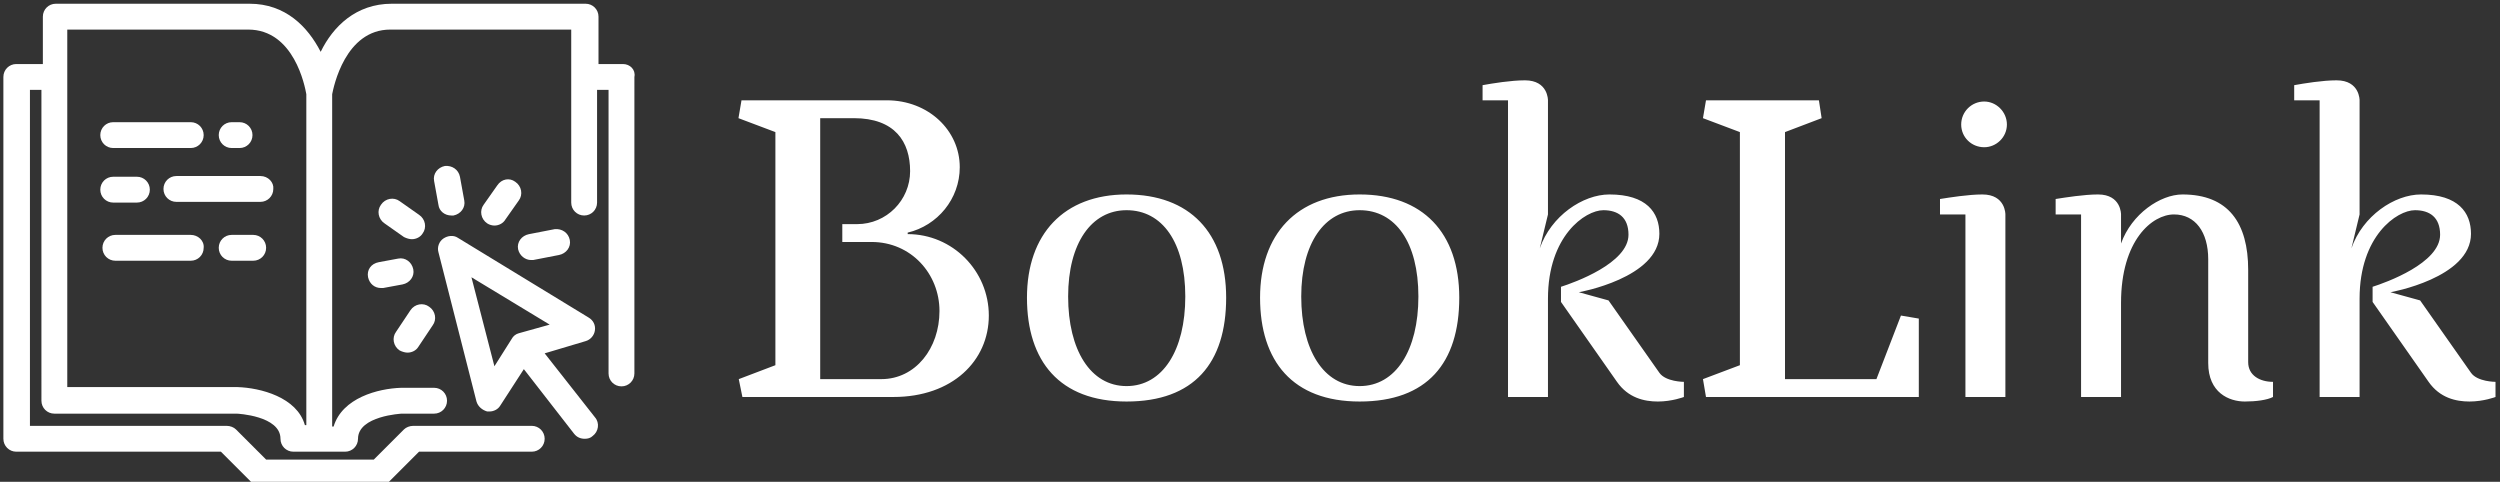 <svg data-v-423bf9ae="" xmlns="http://www.w3.org/2000/svg" viewBox="0 0 467 90" class="iconLeft"><rect x="0" y="0" width="467" height="90" fill="#333333" stroke="none"/><!----><!----><!----><g data-v-423bf9ae="" id="5c471a7d-8b8f-4fe9-bd29-3fbeab38cbe5" fill="white" transform="matrix(5.655,0,0,5.655,135.174,14.779)"><path d="M3.19 1.29L4.30 1.29C5.66 1.29 6.16 2.07 6.16 3.04C6.16 4.00 5.38 4.79 4.41 4.79L3.92 4.79L3.92 5.38L4.89 5.38C6.19 5.38 7.13 6.43 7.13 7.66C7.13 8.89 6.34 9.91 5.21 9.91L3.19 9.91ZM5.61 10.50C7.56 10.50 8.76 9.30 8.76 7.81C8.76 6.33 7.56 5.12 6.08 5.12L6.08 5.07C7.06 4.84 7.80 3.96 7.80 2.91C7.80 1.69 6.76 0.70 5.39 0.70L0.59 0.70L0.49 1.29L1.71 1.75L1.71 9.45L0.50 9.91L0.62 10.50ZM13.31 3.81C11.24 3.81 10.02 5.12 10.02 7.22C10.02 9.32 11.10 10.65 13.31 10.65C15.54 10.65 16.60 9.38 16.60 7.22C16.60 5.07 15.39 3.81 13.31 3.81ZM13.31 4.33C14.49 4.33 15.25 5.39 15.25 7.18C15.25 8.96 14.50 10.14 13.31 10.14C12.12 10.14 11.38 8.95 11.38 7.18C11.38 5.42 12.15 4.33 13.31 4.33ZM21.01 3.81C18.94 3.81 17.72 5.12 17.72 7.22C17.72 9.32 18.80 10.65 21.01 10.65C23.24 10.65 24.30 9.38 24.30 7.22C24.30 5.07 23.09 3.81 21.01 3.81ZM21.01 4.33C22.19 4.33 22.95 5.39 22.95 7.18C22.95 8.96 22.20 10.14 21.01 10.14C19.82 10.14 19.08 8.95 19.08 7.18C19.08 5.42 19.85 4.33 21.01 4.33ZM29.23 7.31L28.25 7.04C28.25 7.04 30.91 6.57 30.91 5.11C30.91 4.41 30.49 3.81 29.26 3.81C28.38 3.81 27.33 4.52 26.96 5.59L27.23 4.47L27.23 0.70C27.23 0.70 27.24 0.04 26.47 0.04C26.01 0.04 25.40 0.14 25.07 0.20L25.07 0.70L25.91 0.70L25.91 10.50L27.23 10.50L27.23 7.25C27.23 5.18 28.46 4.33 29.06 4.33C29.54 4.33 29.89 4.56 29.89 5.14C29.89 6.08 28.10 6.72 27.66 6.86L27.66 7.36L29.51 10.00C29.88 10.53 30.41 10.65 30.86 10.65C31.33 10.65 31.72 10.50 31.72 10.50L31.72 10.00C31.72 10.00 31.12 10.00 30.91 9.70ZM32.45 0.70L32.35 1.29L33.57 1.75L33.57 9.45L32.35 9.91L32.45 10.50L39.48 10.50L39.48 7.91L38.89 7.81L38.08 9.91L35.06 9.91L35.06 1.75L36.27 1.29L36.18 0.70ZM41.64 0.74C41.22 0.74 40.88 1.08 40.88 1.50C40.88 1.92 41.22 2.25 41.64 2.25C42.04 2.25 42.39 1.92 42.39 1.50C42.39 1.08 42.04 0.74 41.64 0.74ZM42.34 4.47C42.34 4.47 42.35 3.81 41.58 3.81C41.12 3.81 40.50 3.91 40.18 3.96L40.18 4.47L41.02 4.47L41.02 10.50L42.34 10.50ZM46.16 4.47C46.16 4.47 46.17 3.81 45.40 3.81C44.94 3.81 44.32 3.91 44.00 3.96L44.00 4.47L44.84 4.47L44.84 10.50L46.16 10.50L46.16 7.39C46.16 5.32 47.19 4.47 47.91 4.47C48.61 4.47 49.04 5.05 49.04 5.95L49.04 9.38C49.04 10.36 49.73 10.65 50.25 10.65C50.62 10.65 50.99 10.60 51.18 10.50L51.18 10.00C50.75 10.00 50.36 9.79 50.36 9.35L50.36 6.30C50.36 4.76 49.71 3.81 48.19 3.81C47.46 3.81 46.51 4.45 46.16 5.43ZM56.04 7.31L55.06 7.04C55.06 7.04 57.72 6.57 57.72 5.11C57.72 4.41 57.30 3.81 56.07 3.81C55.19 3.81 54.14 4.52 53.77 5.59L54.04 4.47L54.04 0.70C54.04 0.70 54.05 0.04 53.28 0.04C52.82 0.04 52.21 0.14 51.88 0.20L51.88 0.70L52.72 0.70L52.72 10.50L54.04 10.50L54.04 7.25C54.04 5.18 55.27 4.33 55.87 4.33C56.35 4.33 56.70 4.56 56.70 5.14C56.70 6.08 54.91 6.72 54.47 6.86L54.47 7.36L56.32 10.00C56.69 10.53 57.22 10.65 57.67 10.65C58.14 10.65 58.53 10.50 58.53 10.50L58.53 10.00C58.53 10.00 57.93 10.00 57.72 9.70Z"></path></g><!----><g data-v-423bf9ae="" id="63e83ab6-8c79-4f8b-8ea4-dba9af74e2d6" transform="matrix(1.341,0,0,1.341,-1.514,-14.992)" stroke="none" fill="white"><path d="M77 60.4l5.7-1.7c.7-.2 1.2-.8 1.3-1.5.1-.7-.2-1.4-.9-1.8L64.9 44.3c-.6-.4-1.4-.3-2 .1-.6.4-.9 1.2-.7 1.9l5.3 20.8c.2.7.8 1.2 1.5 1.4h.3c.6 0 1.2-.3 1.5-.8l3.3-5.1 7 9c.4.5.9.7 1.5.7.4 0 .8-.1 1.1-.4.8-.6 1-1.8.3-2.6l-7-8.9zm-7 1.8l-3.2-12.4 10.9 6.6-4.3 1.2c-.4.1-.8.4-1 .8L70 62.2zM64 41.2h.3c1-.2 1.7-1.1 1.5-2.1l-.6-3.3c-.2-1-1.1-1.6-2.1-1.5-1 .2-1.7 1.1-1.5 2.1l.6 3.3c.1.9.9 1.5 1.8 1.5zM75.1 47.4h.3l3.6-.7c1-.2 1.7-1.1 1.5-2.1s-1.1-1.6-2.1-1.5l-3.6.7c-1 .2-1.7 1.1-1.5 2.1.2.9 1 1.5 1.8 1.5zM52.4 49.8c.2.9.9 1.5 1.8 1.5h.3l2.7-.5c1-.2 1.7-1.1 1.5-2.1s-1.1-1.7-2.1-1.5l-2.7.5c-1.1.2-1.7 1.1-1.5 2.1zM58.5 44.5c.6 0 1.2-.3 1.5-.8.6-.8.4-2-.5-2.6l-2.7-1.9c-.8-.6-2-.4-2.6.5-.6.8-.4 2 .5 2.6l2.7 1.9c.4.2.8.3 1.1.3zM70.4 37l-1.9 2.7c-.6.8-.4 2 .5 2.6.3.2.7.3 1 .3.6 0 1.2-.3 1.5-.8l1.9-2.7c.6-.8.4-2-.5-2.6-.8-.6-1.9-.4-2.5.5zM57.9 60.3c.6 0 1.2-.3 1.5-.8l2-3c.6-.8.4-2-.5-2.6-.8-.6-2-.4-2.6.5l-2 3c-.6.8-.4 2 .5 2.6.4.2.8.3 1.1.3z"></path><path d="M87.9 20.1h-3.4v-6.6c0-1-.8-1.8-1.8-1.8h-27c-5 0-8.2 3.2-9.9 6.7-1.8-3.5-4.9-6.7-9.9-6.7h-27c-1 0-1.8.8-1.8 1.8v6.6H3.4c-1 0-1.8.8-1.8 1.8v50.4c0 1 .8 1.8 1.8 1.8h28.5l4.2 4.2c.3.3.8.5 1.3.5H54c.5 0 1-.2 1.3-.5l4.2-4.2h15.7c1 0 1.8-.8 1.8-1.8s-.8-1.8-1.8-1.8H58.7c-.5 0-1 .2-1.3.5l-4.2 4.2h-15L34 71c-.3-.3-.8-.5-1.3-.5H5.3V23.7h1.6V67c0 1 .8 1.8 1.8 1.8h25.4c.1 0 6.1.3 6.1 3.5 0 1 .8 1.8 1.8 1.8h7.2c1 0 1.8-.8 1.8-1.8 0-3.2 6.1-3.5 6.1-3.5h4.5c1 0 1.8-.8 1.8-1.8s-.8-1.8-1.8-1.8H57c-3.2.1-8.2 1.4-9.4 5.4h-.2V24.3c.2-1 1.8-9 8.1-9h25.2v24.1c0 1 .8 1.8 1.8 1.8s1.8-.8 1.8-1.8V23.7h1.6v39.5c0 1 .8 1.8 1.8 1.8s1.8-.8 1.8-1.8V21.9c.2-1-.6-1.8-1.6-1.8zm-53.7 45H10.5V15.3h25.2c6.4 0 7.9 7.9 8.1 9v46.1h-.2c-1.1-3.9-6.2-5.2-9.4-5.3z"></path><path d="M16.9 31.8h10.8c1 0 1.8-.8 1.8-1.8s-.8-1.8-1.8-1.8H16.9c-1 0-1.8.8-1.8 1.8s.8 1.8 1.8 1.8zM33.4 31.8h1.1c1 0 1.8-.8 1.8-1.8s-.8-1.8-1.8-1.8h-1.1c-1 0-1.8.8-1.8 1.8s.8 1.8 1.8 1.8zM16.9 39.4h3.3c1 0 1.8-.8 1.8-1.8s-.8-1.8-1.8-1.8h-3.3c-1 0-1.8.8-1.8 1.8s.8 1.8 1.8 1.8zM37.4 35.7H25.7c-1 0-1.8.8-1.8 1.8s.8 1.8 1.8 1.8h11.7c1 0 1.8-.8 1.8-1.8.1-.9-.7-1.8-1.8-1.8zM27.7 43.9H17.2c-1 0-1.8.8-1.8 1.8s.8 1.8 1.8 1.8h10.5c1 0 1.8-.8 1.8-1.8.1-1-.8-1.8-1.8-1.8zM36.4 43.9h-3c-1 0-1.8.8-1.8 1.8s.8 1.8 1.8 1.8h3c1 0 1.8-.8 1.8-1.8s-.8-1.8-1.8-1.8z"></path></g><!----></svg>